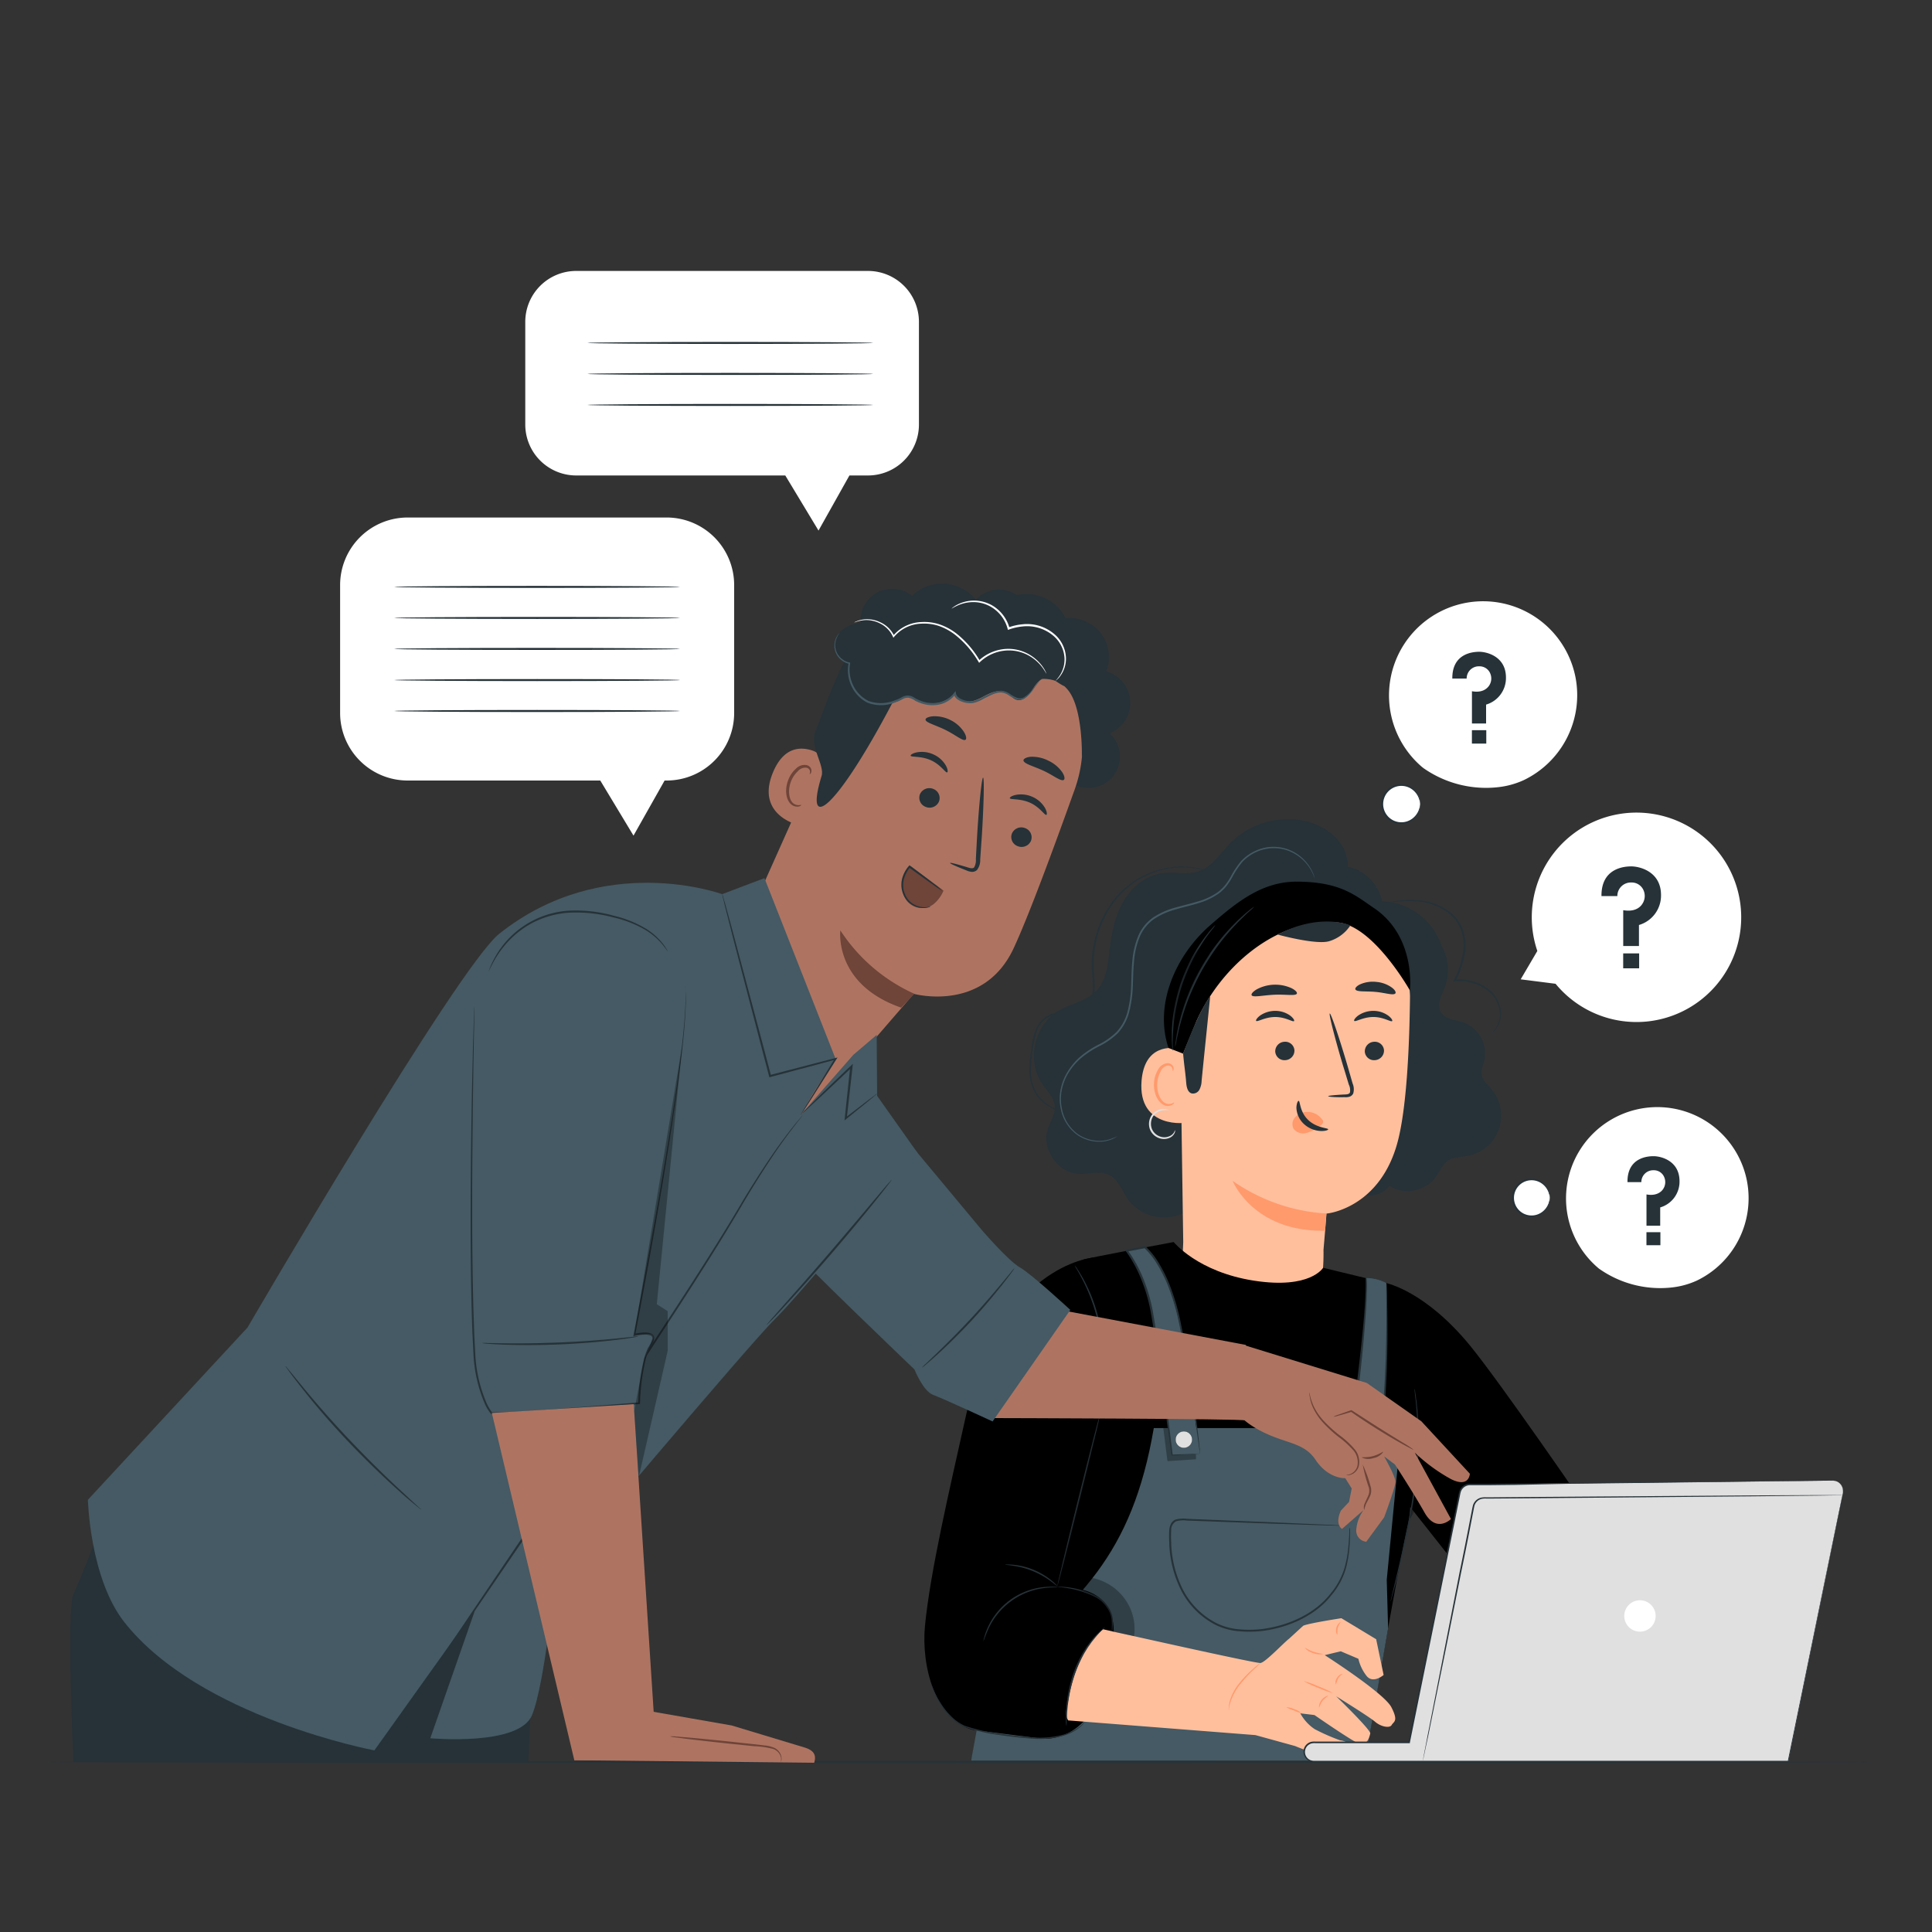 <svg xmlns="http://www.w3.org/2000/svg" viewBox="0 0 500 500">
    <rect x="0" y="0" width="500" height="500" fill="#333333" stroke="none"/>
    <g id="freepik--Table--inject-3">
        <path
            d="M484.72,456c0,.15-106,.26-236.71.26S11.28,456.14,11.28,456s106-.26,236.73-.26S484.72,455.85,484.72,456Z"
            style="fill:#263238"></path>
    </g>
    <g id="freepik--speech-bubbles-2--inject-2">
        <path d="M393.55,253.45l4.31-7.34a27.1,27.1,0,1,1,4.72,8.49h0Z" style="fill:#fff"></path>
        <path
            d="M414.46,231.9h4.11a3.49,3.49,0,0,1,3.59-3.51,3.33,3.33,0,0,1,3.23,2.12,3.67,3.67,0,0,1-.3,3.33c-.69,1.15-2.22,2.2-5,1.71v9.28h4.07v-5.44a7.94,7.94,0,0,0,5.71-7.76c0-6-5.4-7.41-7.71-7.41C420.4,224.22,414.38,224.64,414.46,231.9Z"
            style="fill:#263238"></path>
        <rect x="420.08" y="246.74" width="4.13" height="3.86" style="fill:#263238"></rect>
        <path
            d="M452.11,305.63a23.63,23.63,0,1,0-38.49,22.53,3,3,0,0,0,.35.27l0,0a27.41,27.41,0,0,0,18.9,4.74,21,21,0,0,0,6.24-1.74A23.66,23.66,0,0,0,452.11,305.63Z"
            style="fill:#fff"></path>
        <path
            d="M421.19,305.93h3.59a3.06,3.06,0,0,1,3.14-3.07,2.89,2.89,0,0,1,2.81,1.86,3.22,3.22,0,0,1-.25,2.91c-.61,1-2,1.92-4.37,1.49v8.1h3.55v-4.74a6.94,6.94,0,0,0,5-6.78c0-5.26-4.72-6.48-6.73-6.48C426.38,299.22,421.12,299.59,421.19,305.93Z"
            style="fill:#263238"></path>
        <rect x="426.1" y="318.89" width="3.61" height="3.37" style="fill:#263238"></rect>
        <path d="M401.1,310a4.79,4.79,0,1,1-4.78-4.78A4.78,4.78,0,0,1,401.1,310Z" style="fill:#fff"></path>
        <path
            d="M401.1,310c-.05,0,0-.42-.25-1.14a4.77,4.77,0,0,0-1.75-2.51,4.56,4.56,0,1,0,0,7.31,4.77,4.77,0,0,0,1.75-2.51c.21-.72.2-1.15.25-1.15s0,.11,0,.31a3.66,3.66,0,0,1-.09.89,4.73,4.73,0,0,1-1.73,2.75,4.92,4.92,0,0,1-4.71.77,5,5,0,0,1,0-9.43,4.92,4.92,0,0,1,4.71.77,4.73,4.73,0,0,1,1.73,2.75,3.61,3.61,0,0,1,.09.89C401.13,309.87,401.12,310,401.1,310Z"
            style="fill:#263238"></path>
        <path
            d="M407.74,175.29a24.36,24.36,0,1,0-39.68,23.24l.36.28,0,0a28.22,28.22,0,0,0,19.48,4.89,21.51,21.51,0,0,0,6.44-1.8A24.4,24.4,0,0,0,407.74,175.29Z"
            style="fill:#fff"></path>
        <path
            d="M375.86,175.61h3.71a3.15,3.15,0,0,1,3.23-3.17,3,3,0,0,1,2.9,1.91,3.32,3.32,0,0,1-.26,3c-.63,1-2,2-4.5,1.54v8.35h3.66v-4.89a7.16,7.16,0,0,0,5.14-7c0-5.41-4.86-6.67-6.94-6.67C381.21,168.69,375.79,169.07,375.86,175.61Z"
            style="fill:#263238"></path>
        <rect x="380.93" y="188.97" width="3.72" height="3.47" style="fill:#263238"></rect>
        <path d="M367.55,208.1a4.93,4.93,0,1,1-4.93-4.94A4.93,4.93,0,0,1,367.55,208.1Z"
            style="fill:#fff"></path>
        <path
            d="M367.55,208.1c-.05,0,0-.44-.25-1.18a4.93,4.93,0,0,0-1.81-2.6,4.71,4.71,0,1,0,0,7.55,5,5,0,0,0,1.81-2.59c.21-.74.2-1.19.25-1.18s0,.1,0,.31a3.43,3.43,0,0,1-.1.91,4.86,4.86,0,0,1-1.78,2.84,5.06,5.06,0,0,1-4.85.79,5.15,5.15,0,0,1,0-9.71,5.09,5.09,0,0,1,4.85.79,4.89,4.89,0,0,1,1.78,2.84,3.43,3.43,0,0,1,.1.91C367.58,208,367.57,208.1,367.55,208.1Z"
            style="fill:#263238"></path>
    </g>
    <g id="freepik--speech-bubbles-1--inject-2">
        <path
            d="M172.51,133.93h-67a17.49,17.49,0,0,0-17.49,17.48v33.07A17.49,17.49,0,0,0,105.55,202h49.8l8.6,14.26L172,202h.51A17.48,17.48,0,0,0,190,184.48V151.41A17.48,17.48,0,0,0,172.51,133.93Z"
            style="fill:#fff"></path>
        <path
            d="M176,151.89c0,.15-16.56.26-37,.26s-37-.11-37-.26,16.56-.26,37-.26S176,151.75,176,151.89Z"
            style="fill:#263238"></path>
        <path
            d="M176,159.92c0,.14-16.56.26-37,.26s-37-.12-37-.26,16.56-.26,37-.26S176,159.77,176,159.92Z"
            style="fill:#263238"></path>
        <path
            d="M176,167.94c0,.15-16.56.26-37,.26s-37-.11-37-.26,16.56-.26,37-.26S176,167.8,176,167.94Z"
            style="fill:#263238"></path>
        <path d="M176,176c0,.14-16.56.26-37,.26s-37-.12-37-.26,16.56-.26,37-.26S176,175.83,176,176Z"
            style="fill:#263238"></path>
        <path d="M176,184c0,.15-16.56.27-37,.27s-37-.12-37-.27,16.56-.26,37-.26S176,183.85,176,184Z"
            style="fill:#263238"></path>
        <path
            d="M224.69,70.12H149.12a13.18,13.18,0,0,0-13.18,13.17v26.58a13.18,13.18,0,0,0,13.18,13.18h54.11l8.6,14.26,8-14.26h4.81a13.18,13.18,0,0,0,13.18-13.18V83.29A13.18,13.18,0,0,0,224.69,70.12Z"
            style="fill:#fff"></path>
        <path
            d="M226,88.75c0,.14-16.56.26-37,.26s-37-.12-37-.26,16.56-.26,37-.26S226,88.61,226,88.75Z"
            style="fill:#263238"></path>
        <path
            d="M226,96.77c0,.15-16.56.26-37,.26s-37-.11-37-.26,16.56-.26,37-.26S226,96.63,226,96.77Z"
            style="fill:#263238"></path>
        <path
            d="M226,104.8c0,.14-16.56.26-37,.26s-37-.12-37-.26,16.56-.26,37-.26S226,104.66,226,104.8Z"
            style="fill:#263238"></path>
    </g>
    <g id="freepik--character-2--inject-2">
        <path
            d="M386,281.92c-.95-1.13-2.19-2.16-2.5-3.61s.38-2.78.68-4.17a8.51,8.51,0,0,0-5.35-9.49c-2.16-.74-4.93-.8-6-2.81s.29-4.29,1.09-6.38a12.77,12.77,0,0,0-.86-10.74,18.62,18.62,0,0,0-.91-2.16,16.84,16.84,0,0,0-14.45-9.3,11.74,11.74,0,0,0-8.91-9,10.34,10.34,0,0,0-1.08-4.68c-2.11-4.11-6.6-6.6-11.16-7.34a21.21,21.21,0,0,0-18.31,6.07c-2.52,2.59-4.56,6-8,7.16-3,1-6.32.1-9.47.51-4.22.55-7.84,3.55-10,7.21s-3.06,7.94-3.56,12.17c-.46,3.88-.76,8.14-3.45,11s-6.78,3.35-10,5.31c-6.14,3.7-8.13,12.85-4.08,18.76,1.29,1.89,3.15,3.62,3.3,5.9.13,2.08-1.21,3.93-1.84,5.92-1.62,5.12,2.57,11.21,7.93,11.52,2.71.15,5.61-.9,8,.31s3.31,4.11,4.85,6.32A11.6,11.6,0,0,0,306.09,314c2-1,3.88-2.59,6.09-2.44s3.95,2,6.12,2.45c2.85.55,5.55-1.54,7.24-3.89s2.87-5.13,5-7.06c2.83-2.52,6.81-3.14,10.4-4.38a29.63,29.63,0,0,0,13.17-9.27l-.35,20c3,0,4.7-1,5.8-2.57a8.25,8.25,0,0,0,2,1,9.13,9.13,0,0,0,9.88-3.09c1.15-1.54,1.87-3.51,3.5-4.51,1.43-.88,3.22-.81,4.87-1.11A10.57,10.57,0,0,0,386,281.92Z"
            style="fill:#263238"></path>
        <path
            d="M318.94,235.23h0c-4.14,2.61-13.54,14.1-13.72,17.48l1,68.73c-.16,5.17-1,9.61,2,13.81h0c8.38,10,27.77,11.23,32.2,3a8,8,0,0,0,.71-1.66,15.89,15.89,0,0,0,.39-1.69,54.86,54.86,0,0,0,1-11.43c.58-6.72.78-9.48.78-9.41s14.36-1.31,18.67-19.59c2.15-9.1,2.8-24.22,2.94-36.61a20.34,20.34,0,0,0-1.47-7.1c-5.33-14.26-17.59-21.18-32.32-19.92C327.39,231.15,321.74,232.8,318.94,235.23Z"
            style="fill:#ffbf9d"></path>
        <path
            d="M343.74,283.69c0-.14,1.61-.3,4.2-.44.66,0,1.29-.1,1.43-.54a3.29,3.29,0,0,0-.29-2c-.5-1.62-1-3.33-1.56-5.11-2.16-7.27-3.66-13.23-3.37-13.31s2.28,5.74,4.43,13q.78,2.69,1.48,5.13a3.82,3.82,0,0,1,.15,2.58,1.65,1.65,0,0,1-1.15.88,4,4,0,0,1-1.12.07C345.35,284,343.74,283.84,343.74,283.69Z"
            style="fill:#263238"></path>
        <path d="M343.26,314.05A47.18,47.18,0,0,1,319,305.6s5.28,13.27,23.93,12.91Z"
            style="fill:#ff9a6c"></path>
        <path
            d="M342.2,289.77a4.64,4.64,0,0,0-4-2,4.2,4.2,0,0,0-3,1.35,2.65,2.65,0,0,0-.43,3,3.11,3.11,0,0,0,3.28,1.1,9.61,9.61,0,0,0,3.41-1.71,3,3,0,0,0,.79-.7.85.85,0,0,0,.06-.95"
            style="fill:#ff9a6c"></path>
        <path
            d="M336.09,284.9c.42,0,.22,2.78,2.45,4.93s5.2,2.05,5.19,2.44c0,.18-.7.49-2,.43a6.89,6.89,0,0,1-4.35-1.88,6.07,6.07,0,0,1-1.87-4.12C335.54,285.54,335.9,284.87,336.09,284.9Z"
            style="fill:#263238"></path>
        <path
            d="M335.63,257.14c-.31.68-2.83.16-5.85.3s-5.51.77-5.86.12c-.16-.31.31-.93,1.34-1.53a10.18,10.18,0,0,1,8.92-.32C335.25,256.23,335.76,256.82,335.63,257.14Z"
            style="fill:#263238"></path>
        <path
            d="M361.09,257.13c-.58.54-2.63-.21-5.15-.43s-4.69.05-5.14-.6c-.19-.31.19-.86,1.16-1.34a8.1,8.1,0,0,1,4.26-.64,8,8,0,0,1,4,1.47C361.1,256.25,361.35,256.87,361.09,257.13Z"
            style="fill:#263238"></path>
        <path
            d="M308.94,276.6c.1-1.37-1.25-4.74-2.6-5.05-3.59-.84-10.16-1-10.91,8.19-1,12.61,11.85,11,11.91,10.67S308.6,281.36,308.94,276.6Z"
            style="fill:#ffbf9d"></path>
        <path
            d="M303.87,285.33c-.05-.05-.23.13-.62.27a2.17,2.17,0,0,1-1.64-.1c-1.3-.59-2.25-2.8-2.12-5.08a7.23,7.23,0,0,1,.87-3.09,2.52,2.52,0,0,1,1.78-1.56,1.12,1.12,0,0,1,1.25.71c.14.37,0,.61.11.64s.28-.19.23-.72a1.47,1.47,0,0,0-.44-.83,1.66,1.66,0,0,0-1.19-.42,3.11,3.11,0,0,0-2.45,1.77,7.4,7.4,0,0,0-1,3.45c-.13,2.55,1,5,2.76,5.71a2.41,2.41,0,0,0,2-.17C303.82,285.63,303.91,285.35,303.87,285.33Z"
            style="fill:#ff9a6c"></path>
        <path d="M303.88,252.71c0-.63-.23.59,0,0Z" style="fill:#455a64"></path>
        <path
            d="M355.57,235c-4.69-3.16-8.55-6.81-20-6.83-8.85,0-15.33,5.14-22.3,11.22-9,7.81-14.63,20.55-10.86,31.82h0l3.77,1.47,3.57-8.65c6.16-13.4,19-24.67,32.8-25.33a28,28,0,0,1,3.82.06c9.14.92,18.51,17.56,18.51,17.56S366.57,242.42,355.57,235Z"
            className="fill-primary"></path>
        <path
            d="M306.19,272.63c.2,2.61.6,5,.8,7.59.09,1.11.37,2.46,1.43,2.76a1.88,1.88,0,0,0,2-1,5.36,5.36,0,0,0,.56-2.28c.78-7.93,1.44-14,2.22-21.91C310.89,261,308.55,266.47,306.19,272.63Z"
            style="fill:#263238"></path>
        <path
            d="M304.1,292.51s.07.25-.09.66a2.54,2.54,0,0,1-1.32,1.3,3.59,3.59,0,0,1-2.73.07,3.91,3.91,0,0,1-2.39-2.35,4.1,4.1,0,0,1,.32-3.33,3.79,3.79,0,0,1,2.16-1.68,3.58,3.58,0,0,1,1.83-.1c.43.1.63.22.62.25a5.25,5.25,0,0,0-2.33.2,3.49,3.49,0,0,0-1.86,1.56,3.69,3.69,0,0,0-.25,2.93,3.51,3.51,0,0,0,2.06,2.07,3.32,3.32,0,0,0,2.42,0,2.5,2.5,0,0,0,1.28-1C304,292.74,304.05,292.5,304.1,292.51Z"
            style="fill:#e0e0e0"></path>
        <path
            d="M330.68,241.87s10,2.75,13.35,1.7a10,10,0,0,0,5.45-4.08S341.74,236.07,330.68,241.87Z"
            style="fill:#263238"></path>
        <path
            d="M386,267.47a12.43,12.43,0,0,0,1.05-1.27,6.87,6.87,0,0,0,1.06-4.33,8.13,8.13,0,0,0-3.4-5.72A12.33,12.33,0,0,0,376.5,254l-.44,0,.19-.4a23.7,23.7,0,0,0,2.35-6.82,12.59,12.59,0,0,0-.39-5.75,9.94,9.94,0,0,0-3-4.42,15,15,0,0,0-8.45-3.32,31.2,31.2,0,0,0-6.27.18l-1.71.22a2.45,2.45,0,0,1-.6.05,2.77,2.77,0,0,1,.59-.16c.38-.08,1-.19,1.69-.31a27.74,27.74,0,0,1,6.33-.34,15,15,0,0,1,8.73,3.32,10.31,10.31,0,0,1,3.17,4.62,12.83,12.83,0,0,1,.42,6,24.21,24.21,0,0,1-2.4,7l-.25-.37A12.71,12.71,0,0,1,385,255.8a8.4,8.4,0,0,1,3.46,6,6.85,6.85,0,0,1-1.24,4.45A4.15,4.15,0,0,1,386,267.47Z"
            style="fill:#263238"></path>
        <path
            d="M282.49,288.74h-.27l-.8,0c-.71,0-1.75-.1-3.08-.25a20.76,20.76,0,0,1-4.77-1.09,11.53,11.53,0,0,1-5.24-3.79,12,12,0,0,1-1.91-7.57,42,42,0,0,1,.43-4.36,23.91,23.91,0,0,1,.95-4.56,8,8,0,0,1,2.84-4c1.44-1.06,3.32-1.12,5-1.1s3.51.07,4.9-.93a6.24,6.24,0,0,0,2.23-4.51,34.37,34.37,0,0,0-.2-5.36,28.15,28.15,0,0,1,.22-5.29,27.4,27.4,0,0,1,3.07-9.47,23.89,23.89,0,0,1,5.67-7,22,22,0,0,1,6.82-3.88,21.39,21.39,0,0,1,11.23-1,15.22,15.22,0,0,1,4,1.27l-.26-.07-.76-.26a20.7,20.7,0,0,0-3-.74,21.61,21.61,0,0,0-11.07,1.1,22,22,0,0,0-6.68,3.87,23.86,23.86,0,0,0-5.52,6.9,27.05,27.05,0,0,0-3,9.32,27.94,27.94,0,0,0-.21,5.19,36.11,36.11,0,0,1,.2,5.44,6.72,6.72,0,0,1-2.44,4.88,5.66,5.66,0,0,1-2.58.94,19.6,19.6,0,0,1-2.64.08,6.46,6.46,0,0,0-7.39,4.77,23.45,23.45,0,0,0-.95,4.47,41.52,41.52,0,0,0-.45,4.31,11.69,11.69,0,0,0,1.78,7.34,11.16,11.16,0,0,0,5.05,3.72,20.9,20.9,0,0,0,4.69,1.17c1.32.18,2.35.27,3.05.34l.8.08A.84.84,0,0,1,282.49,288.74Z"
            style="fill:#263238"></path>
        <path
            d="M314.52,239.41a7.12,7.12,0,0,1-.81,1.13c-.27.34-.61.77-1,1.29s-.8,1.09-1.23,1.76a49.61,49.61,0,0,0-2.82,4.82,51.34,51.34,0,0,0-2.66,6.28,52.12,52.12,0,0,0-1.71,6.61,47.47,47.47,0,0,0-.69,5.53c-.07.8-.07,1.52-.1,2.15s0,1.18,0,1.62a6.93,6.93,0,0,1,0,1.39,7.91,7.91,0,0,1-.16-1.38c0-.45-.07-1-.07-1.63s0-1.36,0-2.16a42.77,42.77,0,0,1,.59-5.61,47.19,47.19,0,0,1,1.69-6.69,48.54,48.54,0,0,1,2.72-6.33,41.74,41.74,0,0,1,2.95-4.8c.44-.67.91-1.23,1.3-1.73a14.2,14.2,0,0,1,1.05-1.25A6.66,6.66,0,0,1,314.52,239.41Z"
            style="fill:#263238"></path>
        <path
            d="M324.61,234.63a10.43,10.43,0,0,1-1.21,1.16c-.41.35-.9.79-1.44,1.34s-1.19,1.12-1.84,1.83a59.88,59.88,0,0,0-4.41,5.11,64.31,64.31,0,0,0-4.55,6.89,65.46,65.46,0,0,0-3.55,7.46,59.83,59.83,0,0,0-2.1,6.42c-.28.92-.44,1.78-.62,2.52s-.31,1.39-.41,1.92a11.85,11.85,0,0,1-.36,1.64,8.88,8.88,0,0,1,.17-1.67c.06-.54.16-1.2.31-1.95s.3-1.62.55-2.55a55.05,55.05,0,0,1,2-6.5,55.58,55.58,0,0,1,8.17-14.47,54.45,54.45,0,0,1,4.53-5.08c.67-.7,1.34-1.27,1.9-1.79s1.08-.94,1.5-1.28A10.55,10.55,0,0,1,324.61,234.63Z"
            style="fill:#263238"></path>
        <path
            d="M289.25,294s-.08.08-.27.2a5,5,0,0,1-.86.48,8.39,8.39,0,0,1-3.68.79,10,10,0,0,1-5.68-1.78,10.84,10.84,0,0,1-4.21-6.61,12.55,12.55,0,0,1-.15-4.63,13.78,13.78,0,0,1,1.69-4.74,16.52,16.52,0,0,1,3.4-4.17,24.46,24.46,0,0,1,4.74-3.16,18.12,18.12,0,0,0,4.77-3.35,12.36,12.36,0,0,0,2.83-5.31,29.54,29.54,0,0,0,.89-6.29c.11-2.16.1-4.38.32-6.62a21.46,21.46,0,0,1,1.5-6.5,11.13,11.13,0,0,1,4.09-5,19.86,19.86,0,0,1,5.74-2.48c2-.56,3.9-1,5.73-1.56a16.83,16.83,0,0,0,5-2.34,7.17,7.17,0,0,0,1-.85,10.16,10.16,0,0,0,.91-.95,18,18,0,0,0,1.45-2.15,22.93,22.93,0,0,1,2.78-4.17,11.59,11.59,0,0,1,3.8-2.67,11,11,0,0,1,12.83,2.78,10.9,10.9,0,0,1,2,3.19,6.19,6.19,0,0,1,.4,1.25s-.14-.43-.5-1.21a11.26,11.26,0,0,0-2.07-3.1,11.39,11.39,0,0,0-4.94-3.1,11,11,0,0,0-7.6.53,11.35,11.35,0,0,0-3.65,2.6,23.28,23.28,0,0,0-2.7,4.12,18.12,18.12,0,0,1-1.48,2.21,9.78,9.78,0,0,1-.94,1,7.12,7.12,0,0,1-1.07.89,17.43,17.43,0,0,1-5.15,2.43c-1.86.59-3.8,1-5.74,1.58a19.5,19.5,0,0,0-5.59,2.42,10.68,10.68,0,0,0-3.91,4.8,20.94,20.94,0,0,0-1.45,6.34c-.22,2.21-.21,4.41-.32,6.59a30.22,30.22,0,0,1-.92,6.4,12.91,12.91,0,0,1-2.95,5.52,18.94,18.94,0,0,1-4.91,3.43,23.77,23.77,0,0,0-4.67,3.08,16.45,16.45,0,0,0-3.33,4,13.32,13.32,0,0,0-1.66,4.59,12.25,12.25,0,0,0,.11,4.49,10.55,10.55,0,0,0,4,6.45,9.81,9.81,0,0,0,5.51,1.82,8.69,8.69,0,0,0,3.64-.69C288.87,294.28,289.23,294,289.25,294Z"
            style="fill:#455a64"></path>
        <path
            d="M358.18,271.85a2.49,2.49,0,0,1-2.39,2.52,2.38,2.38,0,0,1-2.58-2.24,2.5,2.5,0,0,1,2.4-2.52A2.38,2.38,0,0,1,358.18,271.85Z"
            style="fill:#263238"></path>
        <path
            d="M360.29,264.25c-.31.33-2.2-1.06-4.88-1.05s-4.64,1.36-4.94,1c-.14-.15.17-.73,1-1.36a6.88,6.88,0,0,1,3.95-1.23,6.56,6.56,0,0,1,3.88,1.25C360.16,263.52,360.44,264.11,360.29,264.25Z"
            style="fill:#263238"></path>
        <path
            d="M335,271.85a2.49,2.49,0,0,1-2.4,2.52,2.38,2.38,0,0,1-2.57-2.24,2.49,2.49,0,0,1,2.39-2.52A2.38,2.38,0,0,1,335,271.85Z"
            style="fill:#263238"></path>
        <path
            d="M334.9,264.25c-.31.33-2.2-1.06-4.88-1.05s-4.64,1.36-4.93,1c-.14-.15.17-.73,1-1.36a6.91,6.91,0,0,1,3.95-1.23,6.6,6.6,0,0,1,3.89,1.25C334.77,263.52,335.05,264.11,334.9,264.25Z"
            style="fill:#263238"></path>
        <path
            d="M380.39,348.17c-11.57-14.09-21.58-16.09-21.58-16.09l.07,50.25L395.78,429l15-38.41S388.23,357.71,380.39,348.17Z"
            className="fill-primary"></path>
        <path
            d="M342.42,328.1l16.54,4s8.54,49.53,5.44,62.34c-2.63,10.9-11.09,61.2-11.09,61.2h-102L285.5,357.5s.2-21.58-5.08-31.55c3.2-.77,14-2.76,23.33-4.51,0,0,6.2,7.74,20.8,10S342.42,328.1,342.42,328.1Z"
            className="fill-primary"></path>
        <path
            d="M362.67,369.59H298.6c-5.6,32.76-19.24,45.33-43.28,64.3l-4,21.77h102l5.92-34.21-.35-12.59Z"
            style="fill:#455a64"></path>
        <path
            d="M282.88,325.47s-24.36,1.95-33.11,41.87c-4,18.06-9,39.22-10.39,53.44-1,10.32,2.65,24.58,12.56,26.94L270,450c8.05.12,13.57-6.41,15.26-13.42L288,425.46c1.94-13.62-8.43-14.8-14.26-14.68l12.82-50.7,2.49-24.54Z"
            className="fill-primary"></path>
        <path
            d="M366.12,359.42a3.72,3.72,0,0,1,.11.56l.24,1.61c0,.35.11.74.17,1.16s.09.9.14,1.4c.1,1,.23,2.13.28,3.4a85.68,85.68,0,0,1,.06,8.88A106.38,106.38,0,0,1,366,387.25c-.56,3.81-1.26,7.42-2,10.69s-1.42,6.18-2,8.64-1.13,4.42-1.5,5.78c-.18.66-.33,1.18-.44,1.57a2.19,2.19,0,0,1-.18.54,4.8,4.8,0,0,1,.11-.56l.36-1.58,1.39-5.82c.57-2.46,1.26-5.38,1.94-8.65s1.39-6.86,1.94-10.67,1-7.45,1.11-10.78.17-6.33,0-8.85c0-1.26-.13-2.4-.21-3.39,0-.5-.08-1-.11-1.4s-.1-.81-.14-1.16c-.07-.67-.13-1.21-.17-1.62A2.72,2.72,0,0,1,366.12,359.42Z"
            style="fill:#263238"></path>
        <path
            d="M254.52,424.79a4.52,4.52,0,0,1,.19-1,16.62,16.62,0,0,1,.94-2.62A17.89,17.89,0,0,1,270,410.75a16.54,16.54,0,0,1,2.78-.09,4.74,4.74,0,0,1,1,.12c0,.09-1.46-.09-3.77.24a18.46,18.46,0,0,0-14.09,10.26A36.45,36.45,0,0,0,254.52,424.79Z"
            style="fill:#263238"></path>
        <path
            d="M260.15,404.9a1.75,1.75,0,0,1,.59,0,11,11,0,0,1,1.61.07,18.31,18.31,0,0,1,5.14,1.29,18.82,18.82,0,0,1,4.56,2.7,12.34,12.34,0,0,1,1.2,1.08,2,2,0,0,1,.38.45c-.05.05-.66-.52-1.74-1.31a21.38,21.38,0,0,0-9.58-3.94C261,405,260.15,405,260.15,404.9Z"
            style="fill:#263238"></path>
        <path
            d="M285.38,353.21a5,5,0,0,1-.06-1.07c0-.69-.05-1.68-.13-2.9A46.46,46.46,0,0,0,280.06,331c-.56-1.08-1.05-1.95-1.4-2.54a4.59,4.59,0,0,1-.5-.94,5.76,5.76,0,0,1,.63.86c.39.57.91,1.42,1.51,2.49a42,42,0,0,1,5.16,18.4c.05,1.23.05,2.22,0,2.91A6.19,6.19,0,0,1,285.38,353.21Z"
            style="fill:#263238"></path>
        <g style="opacity:0.3">
            <path d="M365,392.94c6.22-10.53,6.35-24.21.93-35.16a98.24,98.24,0,0,1-1.11,35.12"></path>
        </g>
        <path
            d="M280.69,445.61s-.42.51-1.33,1.26A12.09,12.09,0,0,1,274.9,449a23.74,23.74,0,0,1-7.34.65c-2.78-.2-5.85-.53-9-1a46.38,46.38,0,0,1-8.83-2,11.19,11.19,0,0,1-3.24-2.16,17.56,17.56,0,0,1-2.27-2.58,24,24,0,0,1-2.49-4.32c-.23-.55-.41-1-.52-1.26a2.09,2.09,0,0,0-.2-.44,2.43,2.43,0,0,0,.12.47c.09.3.25.73.46,1.29A21.72,21.72,0,0,0,244,442a16.79,16.79,0,0,0,2.27,2.65,11.31,11.31,0,0,0,3.32,2.26,44.41,44.41,0,0,0,8.91,2.09c3.21.48,6.28.79,9.08,1a23.58,23.58,0,0,0,7.44-.74,11.86,11.86,0,0,0,4.48-2.28,7.32,7.32,0,0,0,1-1A1.9,1.9,0,0,0,280.69,445.61Z"
            style="fill:#263238"></path>
        <path
            d="M284.72,365.93c-.11,0-2.68,9.95-5.74,22.28s-5.47,22.35-5.36,22.37,2.67-9.94,5.74-22.28S284.82,366,284.72,365.93Z"
            style="fill:#263238"></path>
        <path
            d="M287.82,422.23a3.76,3.76,0,0,0,.12-.82,13,13,0,0,0,.05-2.27A6.51,6.51,0,0,0,286.9,416a9.57,9.57,0,0,0-1.25-1.57,8.57,8.57,0,0,0-1.73-1.29,21.34,21.34,0,0,0-7.1-2.29,17.76,17.76,0,0,0-2.25-.2,2.59,2.59,0,0,0-.83,0c0,.06,1.18.11,3,.44a24,24,0,0,1,6.94,2.35,8,8,0,0,1,1.66,1.23,9.84,9.84,0,0,1,1.22,1.49,6.5,6.5,0,0,1,1.12,3,18.65,18.65,0,0,1,.07,2.23A3.63,3.63,0,0,0,287.82,422.23Z"
            style="fill:#263238"></path>
        <path d="M337.1,420.83l-.05,0Z" style="fill:#ffbf9d"></path>
        <path d="M336.83,421l-.1,0Z" style="fill:#ffbf9d"></path>
        <path d="M337.05,420.85l-.22.11Z" style="fill:#ffbf9d"></path>
        <path d="M337.19,420.78l-.09.05Z" style="fill:#ffbf9d"></path>
        <path
            d="M360.08,441.81c-1.95-3.7-17.24-13.46-17.24-13.46l4.14-1,4.57,1.94a11.19,11.19,0,0,0,2,4.28c1.68,2.39,4.53-.09,4.53-.09l-1.93-9.25-9-5.44s-8.5,1.3-9.88,1.95l-3.62,3.32c-1.59,1.25-6.19,6.17-7.44,6.32s-40.72-8.73-40.72-8.73h0c-5.41,4.28-8.26,12.79-9.12,18.93,0,0-1,3,.08,4.66l48.45,3.8,10.26,2.83a72.4,72.4,0,0,0,8.43,2.9c3.42.72,5.72-.38,5.81-2.27s-2.56-2.1-2.56-2.1a52.49,52.49,0,0,1-6.6-2.9,11.53,11.53,0,0,1-3.72-4.09l3.66.44s7.78,5.4,10.7,7,3.5-1.32,3.74-2.21S345.8,439,345.8,439s8.53,5.26,10.07,6.59,3.81,1.72,4.3.83S362,445.51,360.08,441.81Z"
            style="fill:#ffbf9d"></path>
        <path d="M336.73,421l-.08,0Z" style="fill:#ffbf9d"></path>
        <path d="M336.6,421.07Z" style="fill:#ffbf9d"></path>
        <path d="M336.65,421l0,0Z" style="fill:#ffbf9d"></path>
        <path
            d="M318,442.66a2,2,0,0,1,0-.6,3.7,3.7,0,0,1,.05-.7,4.81,4.81,0,0,1,.16-.92,13,13,0,0,1,2.48-4.78,27.66,27.66,0,0,1,3.74-3.88,10.3,10.3,0,0,1,1.76-1.36,21.44,21.44,0,0,1-1.59,1.55,34.75,34.75,0,0,0-3.62,3.91,14.08,14.08,0,0,0-2.52,4.62C318,441.8,318.06,442.66,318,442.66Z"
            style="fill:#ff9a6c"></path>
        <path
            d="M342.49,428.06a4.47,4.47,0,0,1-2.61-.23,4.41,4.41,0,0,1-2.22-1.39c.06-.09,1,.61,2.33,1.05S342.49,428,342.49,428.06Z"
            style="fill:#ff9a6c"></path>
        <path
            d="M345,438.19a24.87,24.87,0,0,1-3.9-1.4,24,24,0,0,1-3.75-1.74,22.38,22.38,0,0,1,3.89,1.4A25,25,0,0,1,345,438.19Z"
            style="fill:#ff9a6c"></path>
        <path
            d="M336.83,443.37a9.28,9.28,0,0,1-2-.71,8.73,8.73,0,0,1-1.94-.83,5,5,0,0,1,2.07.5A4.92,4.92,0,0,1,336.83,443.37Z"
            style="fill:#ff9a6c"></path>
        <path
            d="M343.77,438.87a8.5,8.5,0,0,0-1.51,1.32,8.7,8.7,0,0,0-.87,1.8s-.09-.24,0-.63a3.23,3.23,0,0,1,1.79-2.35C343.51,438.85,343.76,438.83,343.77,438.87Z"
            style="fill:#ff9a6c"></path>
        <path
            d="M347.36,433.21c.05.1-.62.46-1.06,1.23a11.75,11.75,0,0,0-.56,1.53,1.81,1.81,0,0,1,.25-1.71C346.5,433.38,347.34,433.12,347.36,433.21Z"
            style="fill:#ff9a6c"></path>
        <path
            d="M346.14,423.11s-.18-.15-.29-.48a2.73,2.73,0,0,1,0-1.35,2.54,2.54,0,0,1,.65-1.18c.24-.25.44-.34.47-.3a7.07,7.07,0,0,0-.77,1.57A6.93,6.93,0,0,0,346.14,423.11Z"
            style="fill:#ff9a6c"></path>
        <path
            d="M276,446.66a8.12,8.12,0,0,0,.06-1.11c0-.36,0-.79.05-1.3s.05-1.09.12-1.72a38.71,38.71,0,0,1,2.12-9.71,35.32,35.32,0,0,1,2.29-5c.45-.71.84-1.41,1.28-2l.62-.89.63-.78c1.6-2,2.84-3,2.78-3.06a5.76,5.76,0,0,0-.87.7,10.61,10.61,0,0,0-.95.9A17.17,17.17,0,0,0,282.9,424l-.64.78c-.22.28-.43.58-.65.88-.47.6-.87,1.31-1.33,2a33,33,0,0,0-2.35,5,35.61,35.61,0,0,0-2,9.82c-.06.64-.05,1.22-.07,1.73s0,.95,0,1.31A5.46,5.46,0,0,0,276,446.66Z"
            style="fill:#263238"></path>
        <g style="opacity:0.3">
            <path
                d="M309.51,376.34v1.32l-7.37.48-3.74-29.68s-1.58-10-2.61-13.63-5.4-10.88-5.4-10.88l3.24-.61L300,333.62Z"></path>
        </g>
        <path
            d="M310.48,376.3s-3.27-27.57-6.36-38.58-7.89-14.93-7.89-14.93l-4.75.89s4.73,5.75,6.55,15.89,5.25,37.06,5.25,37.06Z"
            style="fill:#455a64"></path>
        <path
            d="M310.48,376.3l-.45,0-1.36.09-5.38.32h-.11l0-.11c-.69-5-1.74-12.57-3-21.81-.68-4.63-1.39-9.69-2.33-15a42.07,42.07,0,0,0-2.22-8,34.74,34.74,0,0,0-4-7.63l-.28-.36-.26-.35.41-.07,4.75-.9.13,0,.08.08a20.47,20.47,0,0,1,3.63,4.64,37.58,37.58,0,0,1,2.52,5.09,57.78,57.78,0,0,1,3,10.22c1.36,6.62,2.24,12.6,3,17.6s1.21,9,1.54,11.83c.16,1.37.27,2.44.36,3.21,0,.34.06.62.08.83s0,.29,0,.29a1.6,1.6,0,0,1-.06-.29c0-.21-.08-.48-.13-.82-.11-.76-.26-1.83-.45-3.19-.39-2.78-.94-6.81-1.7-11.81s-1.7-11-3.08-17.56a58,58,0,0,0-3-10.12,36.56,36.56,0,0,0-2.5-5,20.46,20.46,0,0,0-3.52-4.51l.22.05-4.75.9.15-.42.3.38a35,35,0,0,1,4.1,7.75,43.52,43.52,0,0,1,2.24,8.08c.92,5.35,1.62,10.4,2.26,15,1.28,9.27,2.22,16.86,2.82,21.84l-.12-.1,5.32-.18,1.39,0Z"
            style="fill:#263238"></path>
        <path
            d="M358.81,332.08s1.1,30.13-2.67,45.58l-7.2-.23s5.35-37.47,4.64-46.81A10.68,10.68,0,0,1,358.81,332.08Z"
            style="fill:#455a64"></path>
        <path
            d="M358.81,332.08s-.4-.25-1.26-.6a11.73,11.73,0,0,0-4-.75l.11-.12c.27,4.21-.24,10.79-1,18.87s-2,17.7-3.46,28l-.25-.3h.19l7,.23-.26.2a114.16,114.16,0,0,0,2.35-17.85c.35-5.48.48-10.39.54-14.49s.05-7.4,0-9.66c0-1.11,0-2,0-2.61s0-.89,0-.91a5,5,0,0,1,.08.91c0,.63.06,1.5.1,2.6.07,2.27.14,5.57.13,9.67s-.11,9-.44,14.52a110.86,110.86,0,0,1-2.29,17.94l-.05.2h-.21l-7-.23h-.47l0-.29c1.44-10.28,2.65-19.88,3.53-27.95s1.43-14.64,1.26-18.82v-.12h.12a11.17,11.17,0,0,1,4,.87,7.07,7.07,0,0,1,.93.5Z"
            style="fill:#263238"></path>
        <path d="M351.3,373.29a2.15,2.15,0,1,0,2.15-2.16A2.15,2.15,0,0,0,351.3,373.29Z"
            style="fill:#e0e0e0"></path>
        <path
            d="M353.45,375.47a2.18,2.18,0,1,1,2.18-2.18A2.19,2.19,0,0,1,353.45,375.47Zm0-4.31a2.13,2.13,0,1,0,2.13,2.13A2.13,2.13,0,0,0,353.45,371.16Z"
            style="fill:#263238"></path>
        <circle cx="306.38" cy="372.57" r="2.15" style="fill:#e0e0e0"></circle>
        <path
            d="M306.38,374.75a2.18,2.18,0,1,1,2.18-2.18A2.19,2.19,0,0,1,306.38,374.75Zm0-4.31a2.13,2.13,0,1,0,2.13,2.13A2.13,2.13,0,0,0,306.38,370.44Z"
            style="fill:#263238"></path>
        <path
            d="M349.39,395.35a1.64,1.64,0,0,1,0,.33v1c0,.85,0,2.1-.16,3.71a28.17,28.17,0,0,1-1,5.81,19,19,0,0,1-3.8,6.81c-3.61,4.59-10.14,8.11-17.76,9.08a29,29,0,0,1-5.9.08,16.74,16.74,0,0,1-6-1.57,20.58,20.58,0,0,1-9.08-9,29.14,29.14,0,0,1-3.09-12.48,29.52,29.52,0,0,1,0-3.12,4.73,4.73,0,0,1,.4-1.55,2.4,2.4,0,0,1,1.17-1.16,7.4,7.4,0,0,1,3-.22l2.9.12,20.26.83,13.65.6,3.71.2,1,.06a1.14,1.14,0,0,1,.33,0h-1.3l-3.72-.09-13.66-.44-20.26-.73-2.89-.1a7.08,7.08,0,0,0-2.82.19,2.52,2.52,0,0,0-1.27,2.3,28.08,28.08,0,0,0,0,3.05,28.6,28.6,0,0,0,3,12.26,20.12,20.12,0,0,0,8.84,8.81,16.28,16.28,0,0,0,5.79,1.54,29.42,29.42,0,0,0,5.79-.06c7.52-.94,13.95-4.36,17.54-8.84a19.11,19.11,0,0,0,3.8-6.66,28.91,28.91,0,0,0,1.09-5.75c.15-1.6.21-2.85.26-3.7,0-.4,0-.72.05-1A1.68,1.68,0,0,1,349.39,395.35Z"
            style="fill:#263238"></path>
        <g style="opacity:0.3">
            <path
                d="M293.49,423.42a13.25,13.25,0,0,0-2.91-10.29,13.76,13.76,0,0,0-9.71-5,178.35,178.35,0,0,1,2.76-37.69l-10,40s13.92.19,14.19,11.79Z"></path>
        </g>
        <g style="opacity:0.3">
            <path
                d="M304.12,271.12a56.47,56.47,0,0,1,8.37-23.1c.49-.77,1-1.74.55-2.53A1.65,1.65,0,0,0,311,245a4.29,4.29,0,0,0-1.66,1.59,31.69,31.69,0,0,0-5.11,24.24"></path>
        </g>
        <path
            d="M476.94,386.37,462.8,455.82H340a2.45,2.45,0,0,1-2.45-2.45h0a2.44,2.44,0,0,1,2.45-2.45h24.72l13.12-64.6a2.66,2.66,0,0,1,2.59-2.14l93.86-1A2.68,2.68,0,0,1,476.94,386.37Z"
            style="fill:#e0e0e0"></path>
        <path
            d="M476.94,386.37a1.76,1.76,0,0,0,0-.21,2.48,2.48,0,0,0,0-.63,2.69,2.69,0,0,0-1.3-2,2.54,2.54,0,0,0-.81-.32,3.79,3.79,0,0,0-1-.06h-2.21l-5.53.05-35.48.34-24.74.24-13.86.15-7.27.07-3.72,0c-.31,0-.61,0-.95,0a2.88,2.88,0,0,0-2.29,1.69,4.2,4.2,0,0,0-.26.95l-.19.93c-.13.62-.25,1.25-.38,1.88-.26,1.25-.51,2.52-.77,3.79q-.78,3.81-1.57,7.73-1.59,7.82-3.26,16c-2.21,10.89-4.51,22.21-6.89,33.88l.17-.13H340.41a4.52,4.52,0,0,0-1,.05,2.64,2.64,0,0,0-1.61,1.08,2.64,2.64,0,0,0,.91,3.8,2.7,2.7,0,0,0,1.15.31h65.24l57.66,0h.1l0-.1c4.33-21.35,7.84-38.72,10.28-50.75L476,391.22c.32-1.58.56-2.79.72-3.62s.23-1.23.23-1.23l-.27,1.23-.75,3.61c-.66,3.18-1.62,7.85-2.86,13.86-2.47,12-6,29.39-10.39,50.73l.13-.11-57.66,0H339.92a2.38,2.38,0,0,1-1-.27,2.29,2.29,0,0,1-.79-3.31,2.28,2.28,0,0,1,1.4-.93,3.68,3.68,0,0,1,.89-.05h24.45l0-.13,6.88-33.89q1.65-8.16,3.24-16,.79-3.92,1.57-7.73c.25-1.27.51-2.54.76-3.79.13-.63.26-1.26.38-1.88l.19-.93a4.63,4.63,0,0,1,.24-.89,2.54,2.54,0,0,1,1.21-1.27,2.45,2.45,0,0,1,.85-.24c.28,0,.61,0,.92,0l3.71,0,7.27-.08L406,384l24.74-.29,35.48-.44,5.53-.07,2.21,0a4.87,4.87,0,0,1,.95.05,2.77,2.77,0,0,1,.79.31,2.69,2.69,0,0,1,1.3,2A3.39,3.39,0,0,1,476.94,386.37Z"
            style="fill:#263238"></path>
        <path d="M420.36,418.15a4.06,4.06,0,1,0,4.05-4A4.05,4.05,0,0,0,420.36,418.15Z"
            style="fill:#fff"></path>
        <path
            d="M476.83,386.93h-6.44l-17.56.09-57.92.41-8.38.07h-2.06a5.45,5.45,0,0,0-1.05.07,2.92,2.92,0,0,0-1,.4,2.86,2.86,0,0,0-1.24,1.69c-.16.68-.27,1.32-.41,2-1,5.23-2,10.28-3,15.09l-5,25.55c-1.42,7.26-2.58,13.15-3.38,17.23-.38,2-.69,3.6-.9,4.68-.09.53-.17.94-.22,1.22s-.07.42-.07.42,0-.14.1-.41l.26-1.21c.22-1.08.55-2.66,1-4.68.83-4.07,2-9.95,3.49-17.21s3.19-15.92,5.12-25.53c1-4.81,2-9.85,3-15.08.13-.65.26-1.33.4-2a2.55,2.55,0,0,1,2-1.85,5.27,5.27,0,0,1,1-.06l2.06,0,8.38-.06,57.92-.51,17.56-.19,4.77-.07,1.25,0Z"
            style="fill:#263238"></path>
    </g>
    <g id="freepik--character-1--inject-2">
        <path
            d="M277.54,202.76a8.12,8.12,0,0,0,9.61-13,8.44,8.44,0,0,0-.88-16A10.11,10.11,0,0,0,275.77,160a11.35,11.35,0,0,0-12.64-6A8.08,8.08,0,0,0,251,163.54"
            style="fill:#263238"></path>
        <path
            d="M278.14,204.28a34.43,34.43,0,0,0-18.27-43l-1.62-.73c-18-6.89-33.89,4.55-40.28,22.72l-28,62.63h0l14.44,46.43,21.58-23,10.49-12.13s18,5,25.84-11.77C266.11,237.3,272.52,220,278.14,204.28Z"
            style="fill:#ae7461"></path>
        <path d="M236.65,257.2a44.77,44.77,0,0,1-19.17-16.42s-1.76,13.92,15.74,20Z"
            style="fill:#6f4439"></path>
        <path
            d="M266.81,217.61a2.64,2.64,0,0,1-3.42,1.38,2.52,2.52,0,0,1-1.5-3.29,2.65,2.65,0,0,1,3.42-1.38A2.53,2.53,0,0,1,266.81,217.61Z"
            style="fill:#263238"></path>
        <path
            d="M270.8,210.89c-.44.18-1.65-2-4.24-3.15s-5.08-.73-5.22-1.17c-.07-.2.49-.63,1.59-.86a7.24,7.24,0,0,1,4.35.55,7,7,0,0,1,3.2,2.9C271,210.13,271,210.82,270.8,210.89Z"
            style="fill:#263238"></path>
        <path
            d="M243,207.45a2.64,2.64,0,0,1-3.41,1.38,2.52,2.52,0,0,1-1.51-3.28,2.66,2.66,0,0,1,3.42-1.39A2.52,2.52,0,0,1,243,207.45Z"
            style="fill:#263238"></path>
        <path
            d="M245.13,199.89c-.44.18-1.65-2-4.24-3.15s-5.08-.72-5.22-1.17c-.07-.2.49-.63,1.59-.86a7.24,7.24,0,0,1,4.35.55,7,7,0,0,1,3.2,2.9C245.33,199.13,245.34,199.82,245.13,199.89Z"
            style="fill:#263238"></path>
        <path
            d="M245.87,223.33c0-.15,1.79.3,4.54,1.14.7.23,1.38.38,1.7,0a3.73,3.73,0,0,0,.44-2.16q.15-2.82.32-5.91c.51-8.4,1.21-15.18,1.55-15.15s.19,6.84-.33,15.24c-.15,2.06-.28,4-.41,5.91a4.24,4.24,0,0,1-.83,2.75,1.82,1.82,0,0,1-1.52.47,4.76,4.76,0,0,1-1.2-.35C247.44,224.21,245.81,223.49,245.87,223.33Z"
            style="fill:#263238"></path>
        <path
            d="M249.89,191.43c-.63.5-2.53-1.21-5.22-2.53s-5.2-1.91-5.14-2.7c0-.37.79-.75,2-.83a9.07,9.07,0,0,1,4.49,1,8.76,8.76,0,0,1,3.41,3C250.07,190.38,250.19,191.19,249.89,191.43Z"
            style="fill:#263238"></path>
        <path
            d="M275.25,201.87c-.81.34-2.67-1.24-5.23-2.42s-4.92-1.75-5.14-2.59c-.09-.4.52-.83,1.72-1a9.22,9.22,0,0,1,4.71,1,9,9,0,0,1,3.65,3.07C275.6,201,275.62,201.69,275.25,201.87Z"
            style="fill:#263238"></path>
        <path
            d="M213.28,200.9a5,5,0,0,0-2.95-6.63c-3.28-1.12-7.58-.91-10.3,5.67-4.83,11.69,7.9,14.13,8.06,13.8S211.3,205.81,213.28,200.9Z"
            style="fill:#ae7461"></path>
        <path
            d="M207.36,208.29s-.26.06-.67.08a2.25,2.25,0,0,1-1.54-.6c-1-1-1.27-3.35-.46-5.48a7.15,7.15,0,0,1,1.78-2.68,2.51,2.51,0,0,1,2.17-.93,1.11,1.11,0,0,1,1,1c0,.39-.15.6-.09.64s.33-.09.43-.61a1.38,1.38,0,0,0-.15-.92,1.68,1.68,0,0,0-1-.77,3.09,3.09,0,0,0-2.87.94,7.38,7.38,0,0,0-2,3c-.9,2.39-.61,5.09.88,6.28a2.37,2.37,0,0,0,2,.46C207.22,208.57,207.39,208.33,207.36,208.29Z"
            style="fill:#6f4439"></path>
        <path
            d="M279.38,176a4.86,4.86,0,0,0,0-1,8.17,8.17,0,0,0-4.26-5.85,31.15,31.15,0,0,0-3.27-3.52,11,11,0,0,0-16.71-8.4l-1.52-.41A11.24,11.24,0,0,0,236,154.2a8.16,8.16,0,0,0-13.27,7c-2.61.25-5.31,1.51-6.43,3.87s0,5.36,2.29,6.07c-2.89,5.33-5.23,12.1-7.53,18-1.62,4.12,2.44,8.84,1.55,11.73-4.51,14.79,3.55,9.13,18.36-19,.39-.09.79-.2,1.21-.33.85-.27,1.31-.9,2.12-1.28s2,.3,2.93.83a8.06,8.06,0,0,0,10-1.82c.28,1.66,2.3,2.5,4,2.25s3.12-1.23,4.65-1.94,3.42-1.09,4.85-.19c.79.5,1.36,1.37,2.25,1.68,1.58.55,3.11-.89,4-2.29.76-1.17,1.58-2.54,2.8-3.08a9.31,9.31,0,0,1,3.3.48c.55.33,1.07.71,1.59,1a5.91,5.91,0,0,0,.79.41,9.3,9.3,0,0,1,.86.9c4,4.76,3.66,17.31,3.66,17.31C283.38,189.3,282.26,182.09,279.38,176Z"
            style="fill:#263238"></path>
        <path
            d="M246.28,157.5s.08-.1.27-.25a7.83,7.83,0,0,1,.87-.59,9.47,9.47,0,0,1,9.46.08,9.78,9.78,0,0,1,4.39,5.84l-.34-.18a14.47,14.47,0,0,1,3.66-.83,10.87,10.87,0,0,1,8.21,2.48,8.45,8.45,0,0,1,3.07,6.29,7.56,7.56,0,0,1-1.42,4.53,5.44,5.44,0,0,1-.89,1c-.23.19-.35.28-.37.27s.48-.42,1.09-1.34a7.66,7.66,0,0,0,1.22-4.42,8.18,8.18,0,0,0-3-5.93,10.52,10.52,0,0,0-7.86-2.32,14.43,14.43,0,0,0-3.52.79l-.27.1-.07-.27a9.39,9.39,0,0,0-4.12-5.58,9.08,9.08,0,0,0-5.47-1.32,9.8,9.8,0,0,0-3.67,1C246.71,157.23,246.31,157.53,246.28,157.5Z"
            style="fill:#fff"></path>
        <path
            d="M221,161.16s.06,0,.18-.12.31-.17.57-.28a7.06,7.06,0,0,1,2.39-.5,8,8,0,0,1,3.74.81,7.41,7.41,0,0,1,3.56,3.53l-.36,0a10,10,0,0,1,7.37-3.61,12.55,12.55,0,0,1,4.7.6,15.2,15.2,0,0,1,4.4,2.38,25.17,25.17,0,0,1,6.08,7.1l-.38-.05a11.25,11.25,0,0,1,7.65-3.1,10.81,10.81,0,0,1,6.23,1.95,11,11,0,0,1,3,3.1,8.28,8.28,0,0,1,.54,1c.11.24.16.37.14.37s-.26-.47-.82-1.29a11.34,11.34,0,0,0-3-2.93,10.61,10.61,0,0,0-6.05-1.79,10.91,10.91,0,0,0-7.32,3l-.22.21-.16-.26a25.22,25.22,0,0,0-6-6.95A15,15,0,0,0,243,162a12.16,12.16,0,0,0-4.51-.6,9.64,9.64,0,0,0-7.07,3.38l-.21.27-.14-.31a7.14,7.14,0,0,0-3.33-3.4,7.87,7.87,0,0,0-3.59-.87A8.75,8.75,0,0,0,221,161.16Z"
            style="fill:#fff"></path>
        <path
            d="M270.26,175a3.67,3.67,0,0,1-.4.35,10,10,0,0,0-1,1.14c-.42.52-.9,1.2-1.48,2a7.81,7.81,0,0,1-2.41,2.33,2.63,2.63,0,0,1-2,.13,9.64,9.64,0,0,1-1.9-1,4.2,4.2,0,0,0-2-.74,5.7,5.7,0,0,0-2.26.54c-.76.32-1.52.73-2.31,1.11a8.72,8.72,0,0,1-2.55,1.06,5.91,5.91,0,0,1-2.91-.29,4.64,4.64,0,0,1-1.35-.72,2.17,2.17,0,0,1-.86-1.39l.45.12a7,7,0,0,1-3.78,2.59,8.81,8.81,0,0,1-4.8-.12,11,11,0,0,1-1.87-.77,4.28,4.28,0,0,0-1.68-.75,2.59,2.59,0,0,0-1.68.42,13,13,0,0,1-1.76.76,9.84,9.84,0,0,1-7.18.1,9.12,9.12,0,0,1-4.36-4.75,9.42,9.42,0,0,1-.54-5.52l.14.21a5,5,0,0,1-3.34-2.59,4.78,4.78,0,0,1,.46-5,4.24,4.24,0,0,1,.34-.39l.14-.12a5.6,5.6,0,0,0-1.13,2.37,4.5,4.5,0,0,0,.44,3,4.7,4.7,0,0,0,3.16,2.37l.18,0,0,.18a9.12,9.12,0,0,0,.58,5.28,8.75,8.75,0,0,0,4.16,4.49,9.47,9.47,0,0,0,6.82-.15,10.56,10.56,0,0,0,1.69-.74,3.12,3.12,0,0,1,2-.48,2.83,2.83,0,0,1,1,.32l.84.49a10.24,10.24,0,0,0,1.78.73,8.28,8.28,0,0,0,4.52.12,7,7,0,0,0,2-.92,7.12,7.12,0,0,0,1.53-1.47l.37-.47.08.59c.12.85,1,1.41,1.87,1.71a5.46,5.46,0,0,0,2.67.28,8.22,8.22,0,0,0,2.43-1c.79-.38,1.55-.78,2.34-1.1a6.16,6.16,0,0,1,2.45-.55,4.68,4.68,0,0,1,2.2.82,9.12,9.12,0,0,0,1.81,1,2.23,2.23,0,0,0,1.76-.08,7.66,7.66,0,0,0,2.35-2.19c.6-.76,1.1-1.42,1.55-1.93a8.53,8.53,0,0,1,1.11-1.1A2.2,2.2,0,0,1,270.26,175Z"
            style="fill:#455a64"></path>
        <path d="M26,395.05s-5.16,13.76-7,17.46S19,456,19,456h117.7l1.66-35L81.69,386.83Z"
            style="fill:#263238"></path>
        <path d="M276.11,339.33l46.33,8.74s-.88,20-.29,19.54-64.94-.61-64.94-.61Z"
            style="fill:#ae7461"></path>
        <path
            d="M321.62,348l32.11,9.91,14.11,9.91L380.4,381.4s-.14,3.77-4.89,1.39a44.93,44.93,0,0,1-9.35-6.84l9.35,17.17s-3.77,3.77-6.84-1.67S361,379,361,379l-2.79-2.09s2.93,5.16,2.93,6.56-2.93,9.22-2.93,9.22L353.59,399a2.88,2.88,0,0,1-2.58-3.21,9.92,9.92,0,0,1,1.89-5l-5.59,4.89s-1.95-1.12-.28-4.75l2.1-2.23.69-3.49-1.67-2.66s-4.33.28-7.68-4.74-8.52-4-15.78-8.38-6.56-9.08-6.56-9.08Z"
            style="fill:#ae7461"></path>
        <path
            d="M338.86,360.27a14.56,14.56,0,0,0,1.22,3.86,15.86,15.86,0,0,0,2.51,3.6,36.16,36.16,0,0,0,4,3.65,22.84,22.84,0,0,1,4.05,3.74,5.12,5.12,0,0,1,1,4.37,3.27,3.27,0,0,1-2.11,2.18,2.24,2.24,0,0,1-.83.09c-.19,0-.29-.05-.29-.07a5.08,5.08,0,0,0,1.06-.21,3.14,3.14,0,0,0,1.82-2.08,4.81,4.81,0,0,0-1-4,24.54,24.54,0,0,0-4-3.62,33.34,33.34,0,0,1-4-3.73,15.24,15.24,0,0,1-2.49-3.76,10.3,10.3,0,0,1-.85-2.91A3.14,3.14,0,0,1,338.86,360.27Z"
            style="fill:#6f4439"></path>
        <path
            d="M365.86,375.19a3.09,3.09,0,0,1-.87-.38c-.54-.27-1.31-.68-2.26-1.21-1.89-1.05-4.47-2.57-7.25-4.34-2.23-1.41-4.25-2.77-5.85-3.89l.19,0c-1.44.44-2.62.79-3.45,1a5.7,5.7,0,0,1-1.32.3,6,6,0,0,1,1.24-.53l3.4-1.19.09,0,.09.06,5.88,3.79c2.79,1.77,5.33,3.33,7.17,4.46A28.55,28.55,0,0,1,365.86,375.19Z"
            style="fill:#6f4439"></path>
        <path
            d="M358,375.74a4,4,0,0,1-2.56,1.61,4,4,0,0,1-3-.14c0-.16,1.35.05,2.89-.37S357.94,375.62,358,375.74Z"
            style="fill:#6f4439"></path>
        <path
            d="M352.67,379a36.28,36.28,0,0,1,2.09,5.86,3.54,3.54,0,0,1-.28,2.51c-.32.7-.66,1.26-.9,1.76a8.35,8.35,0,0,0-.53,1.69,2.49,2.49,0,0,1,.19-1.84c.2-.54.53-1.13.8-1.8a3.15,3.15,0,0,0,.22-2.19A38.31,38.31,0,0,1,352.67,379Z"
            style="fill:#6f4439"></path>
        <path
            d="M22.75,388.14l41.3-44.57s54.34-93.31,65.15-101.91c27-21.51,57.7-10.25,57.7-10.25l10.94-4.15,18.42,46.79s-6.83,10-7.51,12S126.15,412,126.15,412L96.89,453s-45.36-8.5-64.78-33.27C23.24,408.35,22.75,388.14,22.75,388.14Z"
            style="fill:#455a64"></path>
        <path
            d="M220.83,273l6.06-5.17L227,283.6l10.47,14.8s-30.66,36.92-37,43.08-56.75,66-56.75,66-2.67,28.4-6.06,36.45-26.3,5.93-26.3,5.93l11.38-32.59,4.73-23.52L184.71,318l22.46-29.41Z"
            style="fill:#455a64"></path>
        <path
            d="M205.5,323.68c0,.94,31.15,30.72,31.15,30.72s2.25,5.64,4.82,6.58,15.41,6.89,15.41,6.89L277,339s-10.17-9.4-13.06-11-9.84-9.66-9.84-9.66l-23.32-28-17.89,9.13Z"
            style="fill:#455a64"></path>
        <path
            d="M207.17,288.63a1.37,1.37,0,0,1,.14-.28l.45-.78c.44-.72,1-1.72,1.78-3,1.59-2.6,3.82-6.25,6.54-10.67l.23.31-16.94,4.52-.25.07-.07-.25c-.57-2.18-1.17-4.45-1.78-6.77-2.9-11.13-5.52-21.2-7.43-28.55l-2.2-8.66-.57-2.37a6.3,6.3,0,0,1-.17-.83,4.88,4.88,0,0,1,.27.81c.17.58.39,1.35.67,2.33.57,2.09,1.37,5,2.35,8.63,1.95,7.34,4.63,17.39,7.58,28.51.61,2.32,1.21,4.59,1.78,6.77l-.31-.19,17-4.42.52-.14-.29.45c-2.77,4.39-5.06,8-6.69,10.57l-1.87,2.91-.51.75C207.25,288.55,207.18,288.64,207.17,288.63Z"
            style="fill:#263238"></path>
        <path
            d="M227,283a3.43,3.43,0,0,1-.55.52l-1.62,1.36-5.85,4.75-.42.34.06-.54c.32-3,.69-6.51,1.09-10.26.12-1.09.24-2.17.35-3.2l.44.21c-3.6,3.42-6.79,6.41-9.08,8.54l-2.73,2.49a6.68,6.68,0,0,1-1,.86,7.2,7.2,0,0,1,.91-1l2.61-2.6c2.24-2.2,5.38-5.24,9-8.67l.51-.49-.08.7c-.11,1-.23,2.11-.35,3.21-.42,3.74-.82,7.24-1.16,10.25l-.36-.2,6-4.61,1.7-1.26A3,3,0,0,1,227,283Z"
            style="fill:#263238"></path>
        <path
            d="M230.78,305.29s-.08.16-.27.43-.53.69-.87,1.15c-.77,1-1.9,2.43-3.3,4.18-2.82,3.51-6.77,8.3-11.25,13.5s-8.63,9.82-11.68,13.12c-1.52,1.65-2.76,3-3.64,3.89l-1,1a2.6,2.6,0,0,1-.38.34,1.63,1.63,0,0,1,.3-.41l.94-1.1,3.52-4c3-3.37,7.08-8,11.56-13.22s8.47-9.95,11.35-13.39l3.43-4.07,1-1.1A2.07,2.07,0,0,1,230.78,305.29Z"
            style="fill:#263238"></path>
        <path
            d="M262.52,328.22a7.28,7.28,0,0,1-.77,1.15c-.52.73-1.3,1.76-2.28,3-2,2.51-4.77,5.9-8.08,9.46s-6.49,6.62-8.85,8.76c-1.18,1.07-2.15,1.92-2.84,2.49a8.28,8.28,0,0,1-1.09.85,6.7,6.7,0,0,1,1-1l2.72-2.61c2.29-2.21,5.41-5.29,8.72-8.84s6.14-6.9,8.18-9.34l2.4-2.9A7.28,7.28,0,0,1,262.52,328.22Z"
            style="fill:#263238"></path>
        <path
            d="M106.69,440.31s.08-.15.25-.41l.75-1.16,2.94-4.42,10.9-16.2c9.22-13.68,22-32.52,36-53.44s26.54-39.94,34.87-54.18c4.29-7.05,8-12.6,10.81-16.27,1.38-1.85,2.51-3.25,3.29-4.17l.9-1.05a4,4,0,0,1,.32-.35l-.28.38-.85,1.08c-.76.95-1.86,2.37-3.22,4.23-2.74,3.7-6.41,9.27-10.65,16.34C184.46,325,171.91,344,158,365s-26.83,39.73-36.12,53.35l-11,16.11-3,4.37-.8,1.13C106.8,440.18,106.69,440.31,106.69,440.31Z"
            style="fill:#263238"></path>
        <path
            d="M109,390.67s-.16-.09-.43-.3l-1.16-.94c-1-.82-2.42-2-4.15-3.58-3.45-3.08-8.1-7.49-13-12.63s-9-10-11.87-13.66c-1.44-1.81-2.58-3.3-3.35-4.34-.35-.49-.63-.89-.87-1.21s-.29-.43-.27-.45a2.65,2.65,0,0,1,.36.38c.25.31.56.69.95,1.15l3.47,4.24c2.94,3.56,7.11,8.4,12,13.54s9.44,9.56,12.83,12.7l4,3.71c.43.41.8.74,1.09,1A2.26,2.26,0,0,1,109,390.67Z"
            style="fill:#263238"></path>
        <path
            d="M172.8,246.21c-.05,0-.44-.65-1.33-1.75a17.79,17.79,0,0,0-4.51-3.84,29.6,29.6,0,0,0-8.21-3.2A37.63,37.63,0,0,0,148,236.17a23.85,23.85,0,0,0-10.34,2.74,24.15,24.15,0,0,0-6.83,5.51,26.52,26.52,0,0,0-3.34,4.93c-.66,1.25-1,2-1,2a2,2,0,0,1,.17-.54c.14-.35.33-.87.65-1.51A23.54,23.54,0,0,1,148,235.65,36.69,36.69,0,0,1,158.87,237a29.23,29.23,0,0,1,8.29,3.34,17.07,17.07,0,0,1,4.47,4,13.22,13.22,0,0,1,.91,1.36A3.49,3.49,0,0,1,172.8,246.21Z"
            style="fill:#263238"></path>
        <path
            d="M122.74,259.49s-1.76,61.83,0,91.13c.54,8.95,3.86,14.86,4.55,15.06,1.8.53,38.1-2.54,38.1-2.54s.29-11.09,3-15.26-4.28-2.42-4.28-2.42,15-76.21,13.12-90.24"
            style="fill:#455a64"></path>
        <path
            d="M177.26,255.22s.1.6.18,1.75.07,2.86-.06,5.07c-.21,4.42-.88,10.85-2,18.88-2.19,16.07-6,38.58-11,64.59l-.31-.29a13.29,13.29,0,0,1,2.82-.37,4.22,4.22,0,0,1,1.47.21,1.59,1.59,0,0,1,.68.46,1.28,1.28,0,0,1,.26.83,3.37,3.37,0,0,1-.53,1.43c-.25.43-.47.8-.68,1.22a16.64,16.64,0,0,0-.94,2.65,54.46,54.46,0,0,0-1.51,11.5v.23l-.23,0L150,364.65c-4.47.34-8.88.67-13.24,1-2.18.14-4.34.28-6.5.35-.53,0-1.07,0-1.61,0a5.78,5.78,0,0,1-.83,0l-.43,0c-.11,0-.41-.17-.46-.26a11.67,11.67,0,0,1-1.62-2.83,37.06,37.06,0,0,1-2.76-12.16q-.15-3-.3-6c-.06-2-.13-4-.19-5.89-.38-15.54-.28-29.53-.15-41.27s.36-21.25.53-27.81c.1-3.27.18-5.82.23-7.56,0-.85.06-1.51.08-2s0-.67,0-.67,0,.23,0,.67,0,1.12,0,2c0,1.75-.07,4.29-.13,7.56-.11,6.57-.27,16.07-.36,27.81s-.14,25.73.26,41.25c.07,1.94.13,3.91.2,5.89s.2,4,.3,6a36.34,36.34,0,0,0,2.74,12,11.63,11.63,0,0,0,1.51,2.68.32.32,0,0,0,.1.09s0,0,.12,0l.36,0a6.68,6.68,0,0,0,.78,0c.53,0,1.06,0,1.6,0,2.14-.08,4.3-.22,6.48-.36,4.35-.28,8.76-.61,13.23-.95l15.46-1.25-.24.25a55.11,55.11,0,0,1,1.54-11.61,17.84,17.84,0,0,1,1-2.74,9.13,9.13,0,0,0,1.16-2.45.78.78,0,0,0-.61-.8,3.87,3.87,0,0,0-1.29-.18,13,13,0,0,0-2.7.35l-.37.09.07-.38c5-26,8.93-48.49,11.2-64.53,1.13-8,1.85-14.44,2.11-18.85.16-2.2.16-3.91.14-5.06,0-.57-.06-1-.07-1.3S177.26,255.22,177.26,255.22Z"
            style="fill:#263238"></path>
        <path
            d="M165.29,345.84a8.93,8.93,0,0,1-1.57.32c-1,.17-2.49.39-4.32.61-3.66.45-8.73.91-14.34,1.15s-10.71.22-14.39.08c-1.84-.07-3.33-.15-4.35-.24a9.69,9.69,0,0,1-1.59-.18,9,9,0,0,1,1.6,0l4.35.07c3.67.05,8.75,0,14.36-.23s10.66-.64,14.32-1l4.33-.44A10.38,10.38,0,0,1,165.29,345.84Z"
            style="fill:#263238"></path>
        <polygon points="127.29 365.68 148.63 455.54 169.98 455.54 164.01 363.4 127.29 365.68"
            style="fill:#ae7461"></polygon>
        <path
            d="M168.08,442.83l21.28,3.72,19.15,5.79c1.78.61,2.91,1.63,2.2,3.86h0l-62.08-.66V444.75Z"
            style="fill:#ae7461"></path>
        <path
            d="M202.12,456.11a11.07,11.07,0,0,0,0-1.22A3.08,3.08,0,0,0,200,452.6a24,24,0,0,0-4.89-.69l-6.09-.62c-4.32-.46-8.23-.9-11.06-1.24l-3.35-.44a5.3,5.3,0,0,1-1.22-.23,6.53,6.53,0,0,1,1.24,0l3.37.27c2.83.25,6.75.64,11.07,1.09l6.09.66,2.66.31a8.23,8.23,0,0,1,2.31.52,3.24,3.24,0,0,1,2.12,2.6,2.89,2.89,0,0,1-.05.94A1.43,1.43,0,0,1,202.12,456.11Z"
            style="fill:#6f4439"></path>
        <g style="opacity:0.3">
            <path
                d="M165.29,382.36l7.51-32.77V339.33l-2.82-1.8,6.6-67.22-12.44,75.15,1.5-.13c1.71-.14,3.84-.54,3.43,1.12l-2.34,5.14-2.6,13.61Z"></path>
        </g>
        <path
            d="M235.75,224.22c-2.37,2.48-3.07,6.05-1.1,8.86a5,5,0,0,0,7,.88,9,9,0,0,0,2.53-3.46C241.87,228.66,238.08,226.06,235.75,224.22Z"
            style="fill:#6f4439"></path>
        <path
            d="M240.9,234.55a2.5,2.5,0,0,1-1,.37,5.45,5.45,0,0,1-2.88-.27,5.66,5.66,0,0,1-3.14-2.92,6.53,6.53,0,0,1-.12-5.23,8,8,0,0,1,1.46-2.4l.15-.17.19.14c2.43,1.8,4.55,3.39,6,4.55a20.74,20.74,0,0,1,2.35,1.92,18.77,18.77,0,0,1-2.54-1.66c-1.55-1.08-3.71-2.62-6.15-4.4l.34,0a7.6,7.6,0,0,0-1.36,2.25,6.14,6.14,0,0,0,.08,4.84,5.34,5.34,0,0,0,2.83,2.78,5.6,5.6,0,0,0,2.72.41C240.53,234.64,240.88,234.51,240.9,234.55Z"
            style="fill:#263238"></path>
    </g>
</svg>